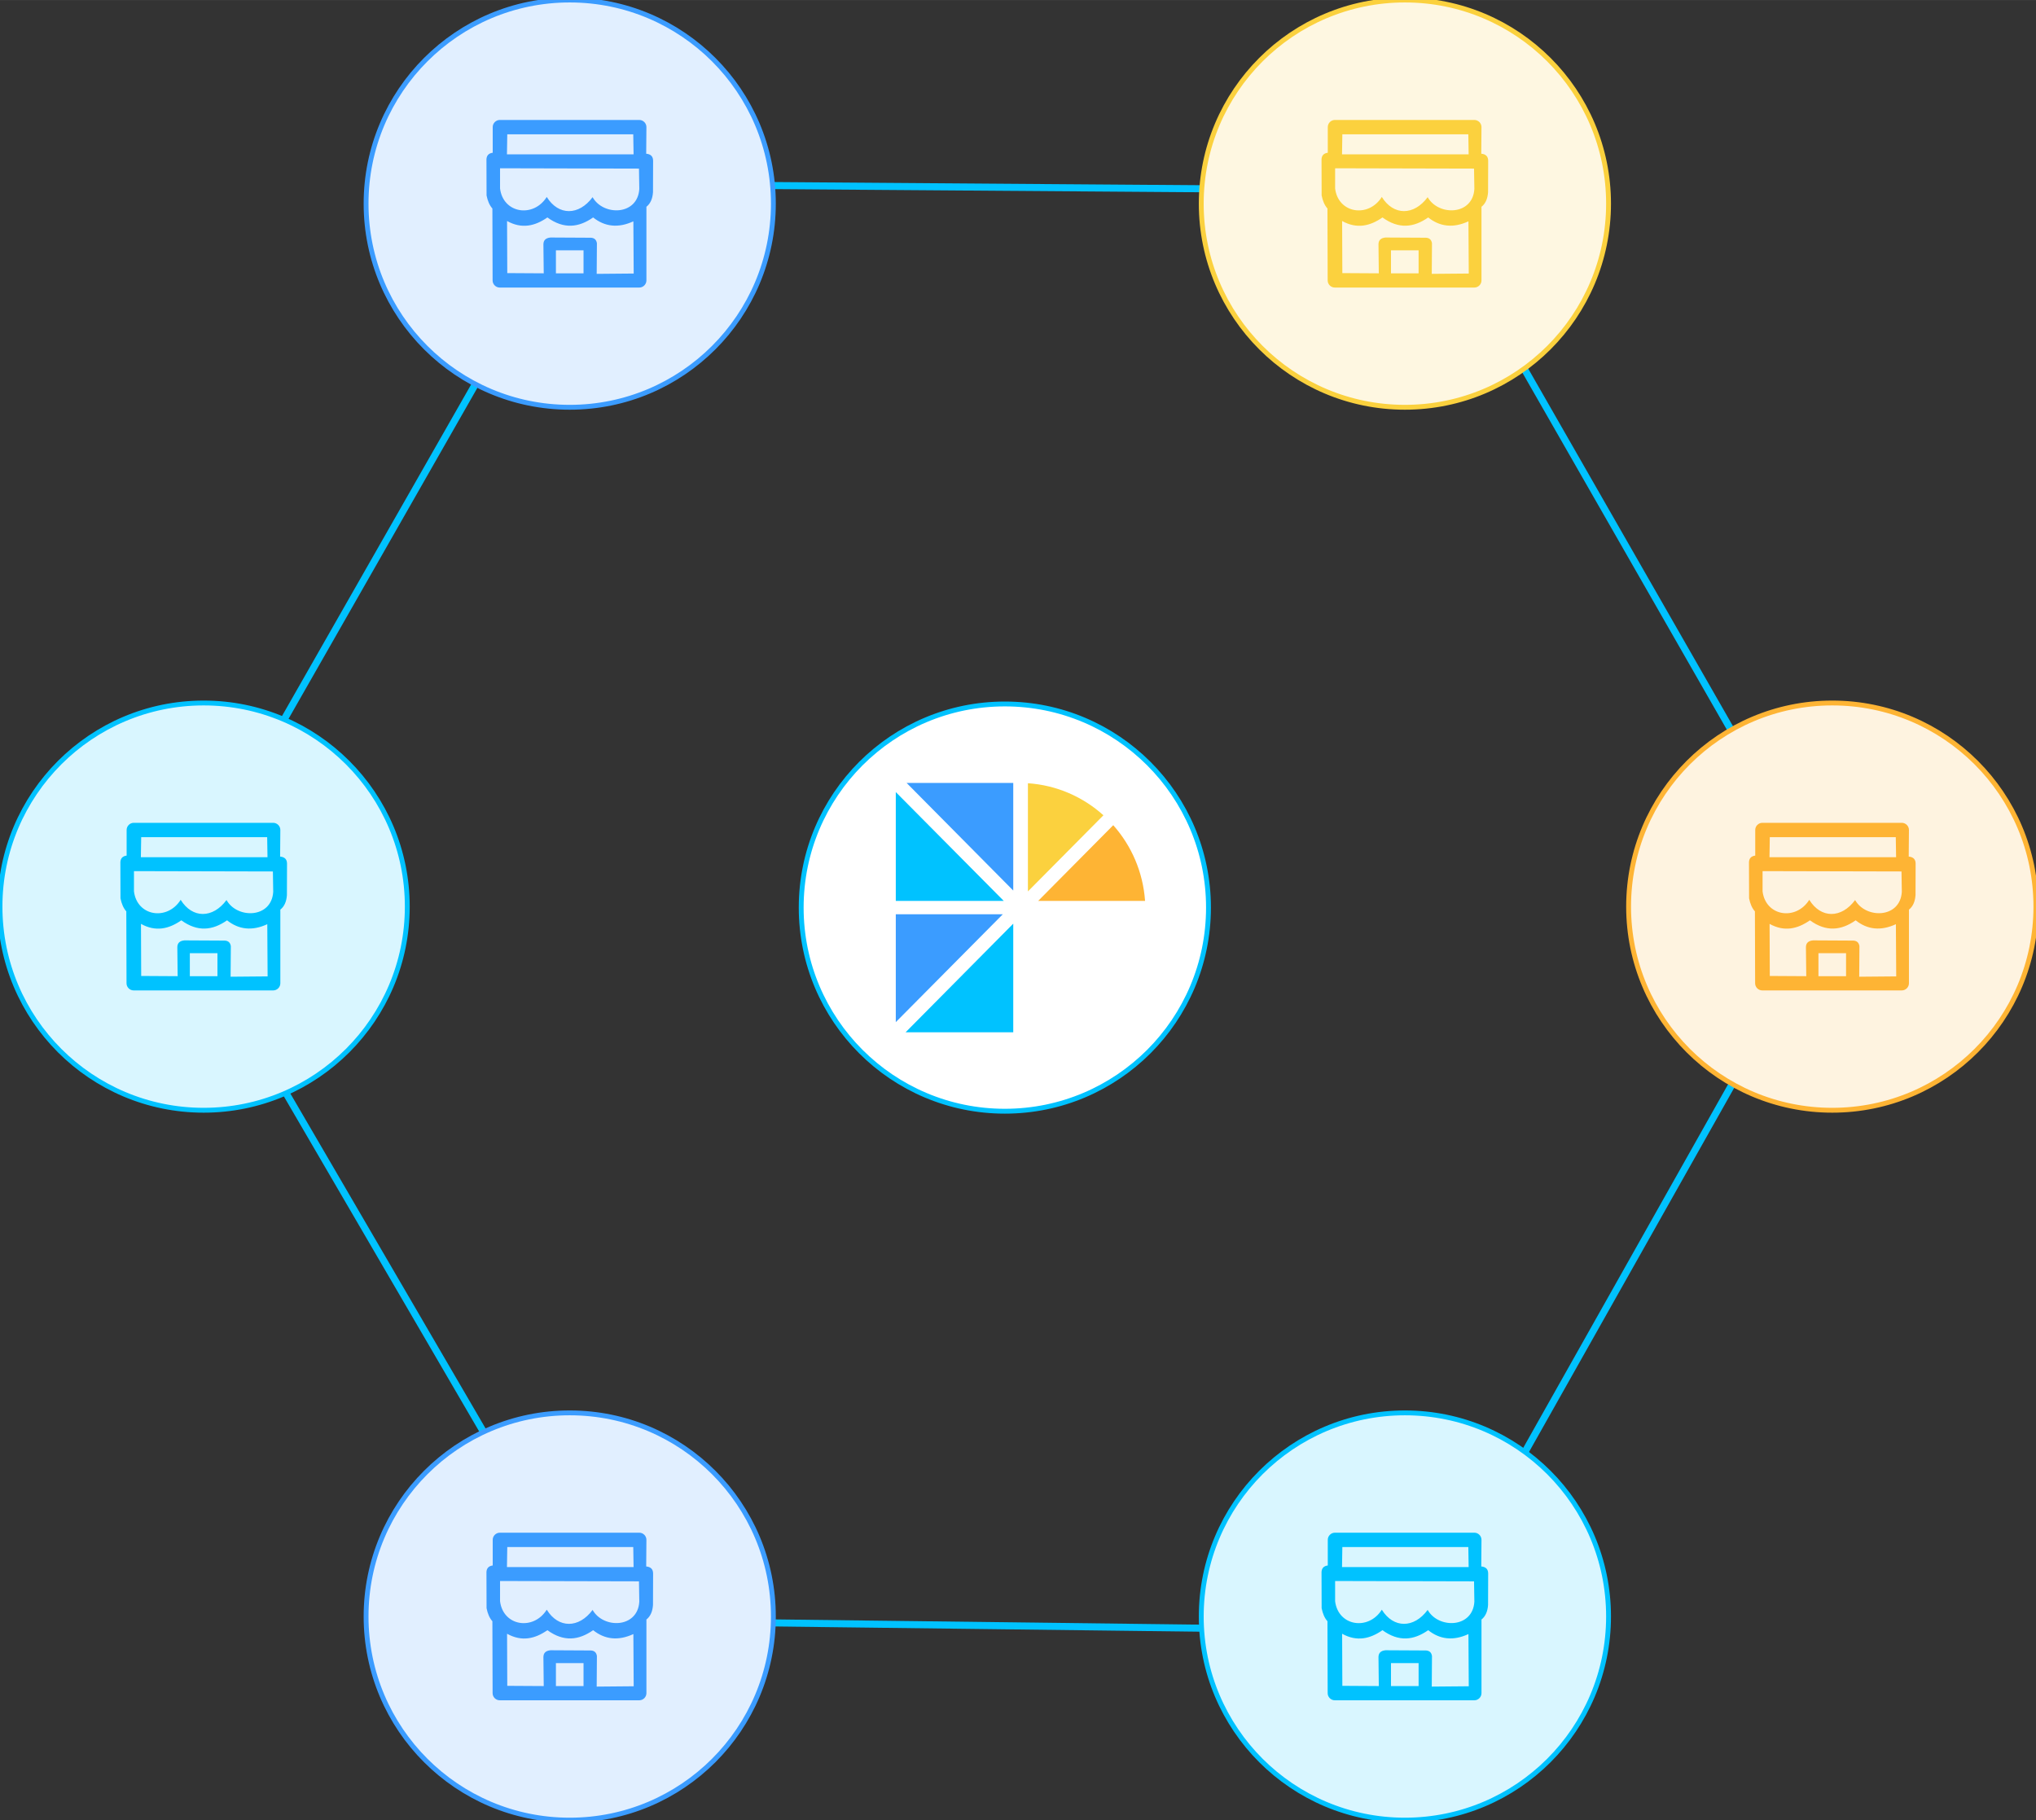 <?xml version="1.0" encoding="UTF-8"?>
<!DOCTYPE svg PUBLIC "-//W3C//DTD SVG 1.1//EN" "http://www.w3.org/Graphics/SVG/1.1/DTD/svg11.dtd">
<!-- Creator: CorelDRAW X6 -->
<svg xmlns="http://www.w3.org/2000/svg" xml:space="preserve" width="195.167mm" height="174.493mm" version="1.1"
     style="shape-rendering:geometricPrecision; text-rendering:geometricPrecision; image-rendering:optimizeQuality; fill-rule:evenodd; clip-rule:evenodd"
     viewBox="0 0 18876 16876"
>
 <rect x="0" y="0" width="18876" height="16876" fill="#333333" stroke="none"/>
 <defs>
  <style type="text/css">
   <![CDATA[
.str0 {
    stroke: #00C2FF;
    stroke-width: 65.505
}

.fil5 {
    fill: none
}

.fil1 {
    fill: #00C2FF
}

.fil2 {
    fill: #3B9CFF
}

.fil0 {
    fill: #FFF;
    stroke: #00C2FF;
    stroke-width: 45px;
}

.fil4 {
    fill: #FBD13E
}

.fil3 {
    fill: #FEB434
}

.circle1 {
        fill: #fef3e0;
    stroke: #FEB434;
}

.circle2 {
    fill: #e1efff;
    stroke: #3B9CFF;
}

.circle3 {
    fill: #fef7e1;
    stroke: #FBD13E;
}

.circle4 {
    fill: #d9f6ff;
}

.text1 {
    fill: #FBD13E;
}

.text2 {
    fill: #3B9CFF;
}

.text3 {
    fill: #00C2FF;
}

.text4 {
    fill: #FEB434;
}
   ]]>
  </style>
 </defs>
    <g id="Layer_x0020_1">
        <circle class="fil0" cx="9316" cy="8415" r="1888"/>
        <g id="_949582416">
   <polygon class="fil1" points="9394,8564 9394,9571 8396,9571 "/>
            <polygon class="fil2" points="8305,8477 9297,8477 8305,9477 "/>
            <polygon class="fil1" points="9306,8353 8305,8353 8305,7344 "/>
            <polygon class="fil2" points="8405,7259 9394,7259 9394,8257 "/>
            <path class="fil3" d="M10321 7651c168,189 276,433 295,702l-991 0 696 -702z"/>
            <path class="fil4" d="M10230 7559l-700 706 0 -1003c268,18 511,127 700,297z"/>
  </g>
        <polygon class="fil5 str0" points="1644,8406 5465,1708 13184,1765 16987,8406 13203,15122 5503,15027 "/>
        <circle class="fil0 circle2" cx="5282" cy="1888" r="1888"/>
        <circle class="fil0 circle2" cx="5282" cy="14988" r="1888"/>
        <circle class="fil0 circle3" cx="13025" cy="1888" r="1888"/>
        <circle class="fil0 circle4" cx="13025" cy="14988" r="1888"/>
        <circle class="fil0 circle1" cx="16987" cy="8406" r="1888"/>
        <circle class="fil0 circle4" cx="1888" cy="8406" r="1888"/>
        <path class="fil1 text3"
              d="M12446 14344l1167 0 3 186 -1174 0 3 -186zm-69 315l1289 3 3 189c-15,247 -334,252 -433,76 -127,172 -317,173 -425,-2 -124,197 -405,153 -433,-79l0 -187zm406 974l-338 -2 -2 -483c137,76 259,47 374,-33 151,110 290,94 424,0 108,86 232,101 373,36l3 484 -343 3 2 -284c-5,-30 -21,-49 -56,-51l-374 -2c-45,4 -66,26 -66,64l3 266zm113 -213l256 0 0 213 -256 0 0 -213zm-521 -1209l1294 0c36,0 66,30 66,66l-2 247c44,4 64,27 64,66l-1 291c-4,60 -24,106 -61,135l0 683c0,36 -30,66 -66,66l-1294 0c-36,0 -66,-30 -66,-66l-2 -667c-27,-30 -44,-71 -54,-121l-1 -336c2,-33 19,-55 58,-60l0 -238c0,-36 30,-66 66,-66z"/>
        <path class="fil1 text2"
              d="M4704 14344l1167 0 3 186 -1174 0 3 -186zm-69 315l1289 3 3 189c-15,247 -334,252 -433,76 -127,172 -317,173 -425,-2 -124,197 -405,153 -433,-79l0 -187zm406 974l-338 -2 -2 -483c137,76 259,47 374,-33 151,110 290,94 424,0 108,86 232,101 373,36l3 484 -343 3 2 -284c-5,-30 -21,-49 -56,-51l-374 -2c-45,4 -66,26 -66,64l3 266zm113 -213l256 0 0 213 -256 0 0 -213zm-521 -1209l1294 0c36,0 66,30 66,66l-2 247c44,4 64,27 64,66l-1 291c-4,60 -24,106 -61,135l0 683c0,36 -30,66 -66,66l-1294 0c-36,0 -66,-30 -66,-66l-2 -667c-27,-30 -44,-71 -54,-121l-1 -336c2,-33 19,-55 58,-60l0 -238c0,-36 30,-66 66,-66z"/>
        <path class="fil1 text3"
              d="M1310 7762l1167 0 3 186 -1174 0 3 -186zm-69 315l1289 3 3 189c-15,247 -334,252 -433,76 -127,172 -317,173 -425,-2 -124,197 -405,153 -433,-79l0 -187zm406 974l-338 -2 -2 -483c137,76 259,47 374,-33 151,110 290,94 424,0 108,86 232,101 373,36l3 484 -343 3 2 -284c-5,-30 -21,-49 -56,-51l-374 -2c-45,4 -66,26 -66,64l3 266zm113 -213l256 0 0 213 -256 0 0 -213zm-521 -1209l1294 0c36,0 66,30 66,66l-2 247c44,4 64,27 64,66l-1 291c-4,60 -24,106 -61,135l0 683c0,36 -30,66 -66,66l-1294 0c-36,0 -66,-30 -66,-66l-2 -667c-27,-30 -44,-71 -54,-121l-1 -336c2,-33 19,-55 58,-60l0 -238c0,-36 30,-66 66,-66z"/>
        <path class="fil1 text2"
              d="M4704 1245l1167 0 3 186 -1174 0 3 -186zm-69 315l1289 3 3 189c-15,247 -334,252 -433,76 -127,172 -317,173 -425,-2 -124,197 -405,153 -433,-79l0 -187zm406 974l-338 -2 -2 -483c137,76 259,47 374,-33 151,110 290,94 424,0 108,86 232,101 373,36l3 484 -343 3 2 -284c-5,-30 -21,-49 -56,-51l-374 -2c-45,4 -66,26 -66,64l3 266zm113 -213l256 0 0 213 -256 0 0 -213zm-521 -1209l1294 0c36,0 66,30 66,66l-2 247c44,4 64,27 64,66l-1 291c-4,60 -24,106 -61,135l0 683c0,36 -30,66 -66,66l-1294 0c-36,0 -66,-30 -66,-66l-2 -667c-27,-30 -44,-71 -54,-121l-1 -336c2,-33 19,-55 58,-60l0 -238c0,-36 30,-66 66,-66z"/>
        <path class="fil1 text1"
              d="M12446 1245l1167 0 3 186 -1174 0 3 -186zm-69 315l1289 3 3 189c-15,247 -334,252 -433,76 -127,172 -317,173 -425,-2 -124,197 -405,153 -433,-79l0 -187zm406 974l-338 -2 -2 -483c137,76 259,47 374,-33 151,110 290,94 424,0 108,86 232,101 373,36l3 484 -343 3 2 -284c-5,-30 -21,-49 -56,-51l-374 -2c-45,4 -66,26 -66,64l3 266zm113 -213l256 0 0 213 -256 0 0 -213zm-521 -1209l1294 0c36,0 66,30 66,66l-2 247c44,4 64,27 64,66l-1 291c-4,60 -24,106 -61,135l0 683c0,36 -30,66 -66,66l-1294 0c-36,0 -66,-30 -66,-66l-2 -667c-27,-30 -44,-71 -54,-121l-1 -336c2,-33 19,-55 58,-60l0 -238c0,-36 30,-66 66,-66z"/>
        <path class="fil1 text4"
              d="M16409 7762l1167 0 3 186 -1174 0 3 -186zm-69 315l1289 3 3 189c-15,247 -334,252 -433,76 -127,172 -317,173 -425,-2 -124,197 -405,153 -433,-79l0 -187zm406 974l-338 -2 -2 -483c137,76 259,47 374,-33 151,110 290,94 424,0 108,86 232,101 373,36l3 484 -343 3 2 -284c-5,-30 -21,-49 -56,-51l-374 -2c-45,4 -66,26 -66,64l3 266zm113 -213l256 0 0 213 -256 0 0 -213zm-521 -1209l1294 0c36,0 66,30 66,66l-2 247c44,4 64,27 64,66l-1 291c-4,60 -24,106 -61,135l0 683c0,36 -30,66 -66,66l-1294 0c-36,0 -66,-30 -66,-66l-2 -667c-27,-30 -44,-71 -54,-121l-1 -336c2,-33 19,-55 58,-60l0 -238c0,-36 30,-66 66,-66z"/>
 </g>
</svg>
